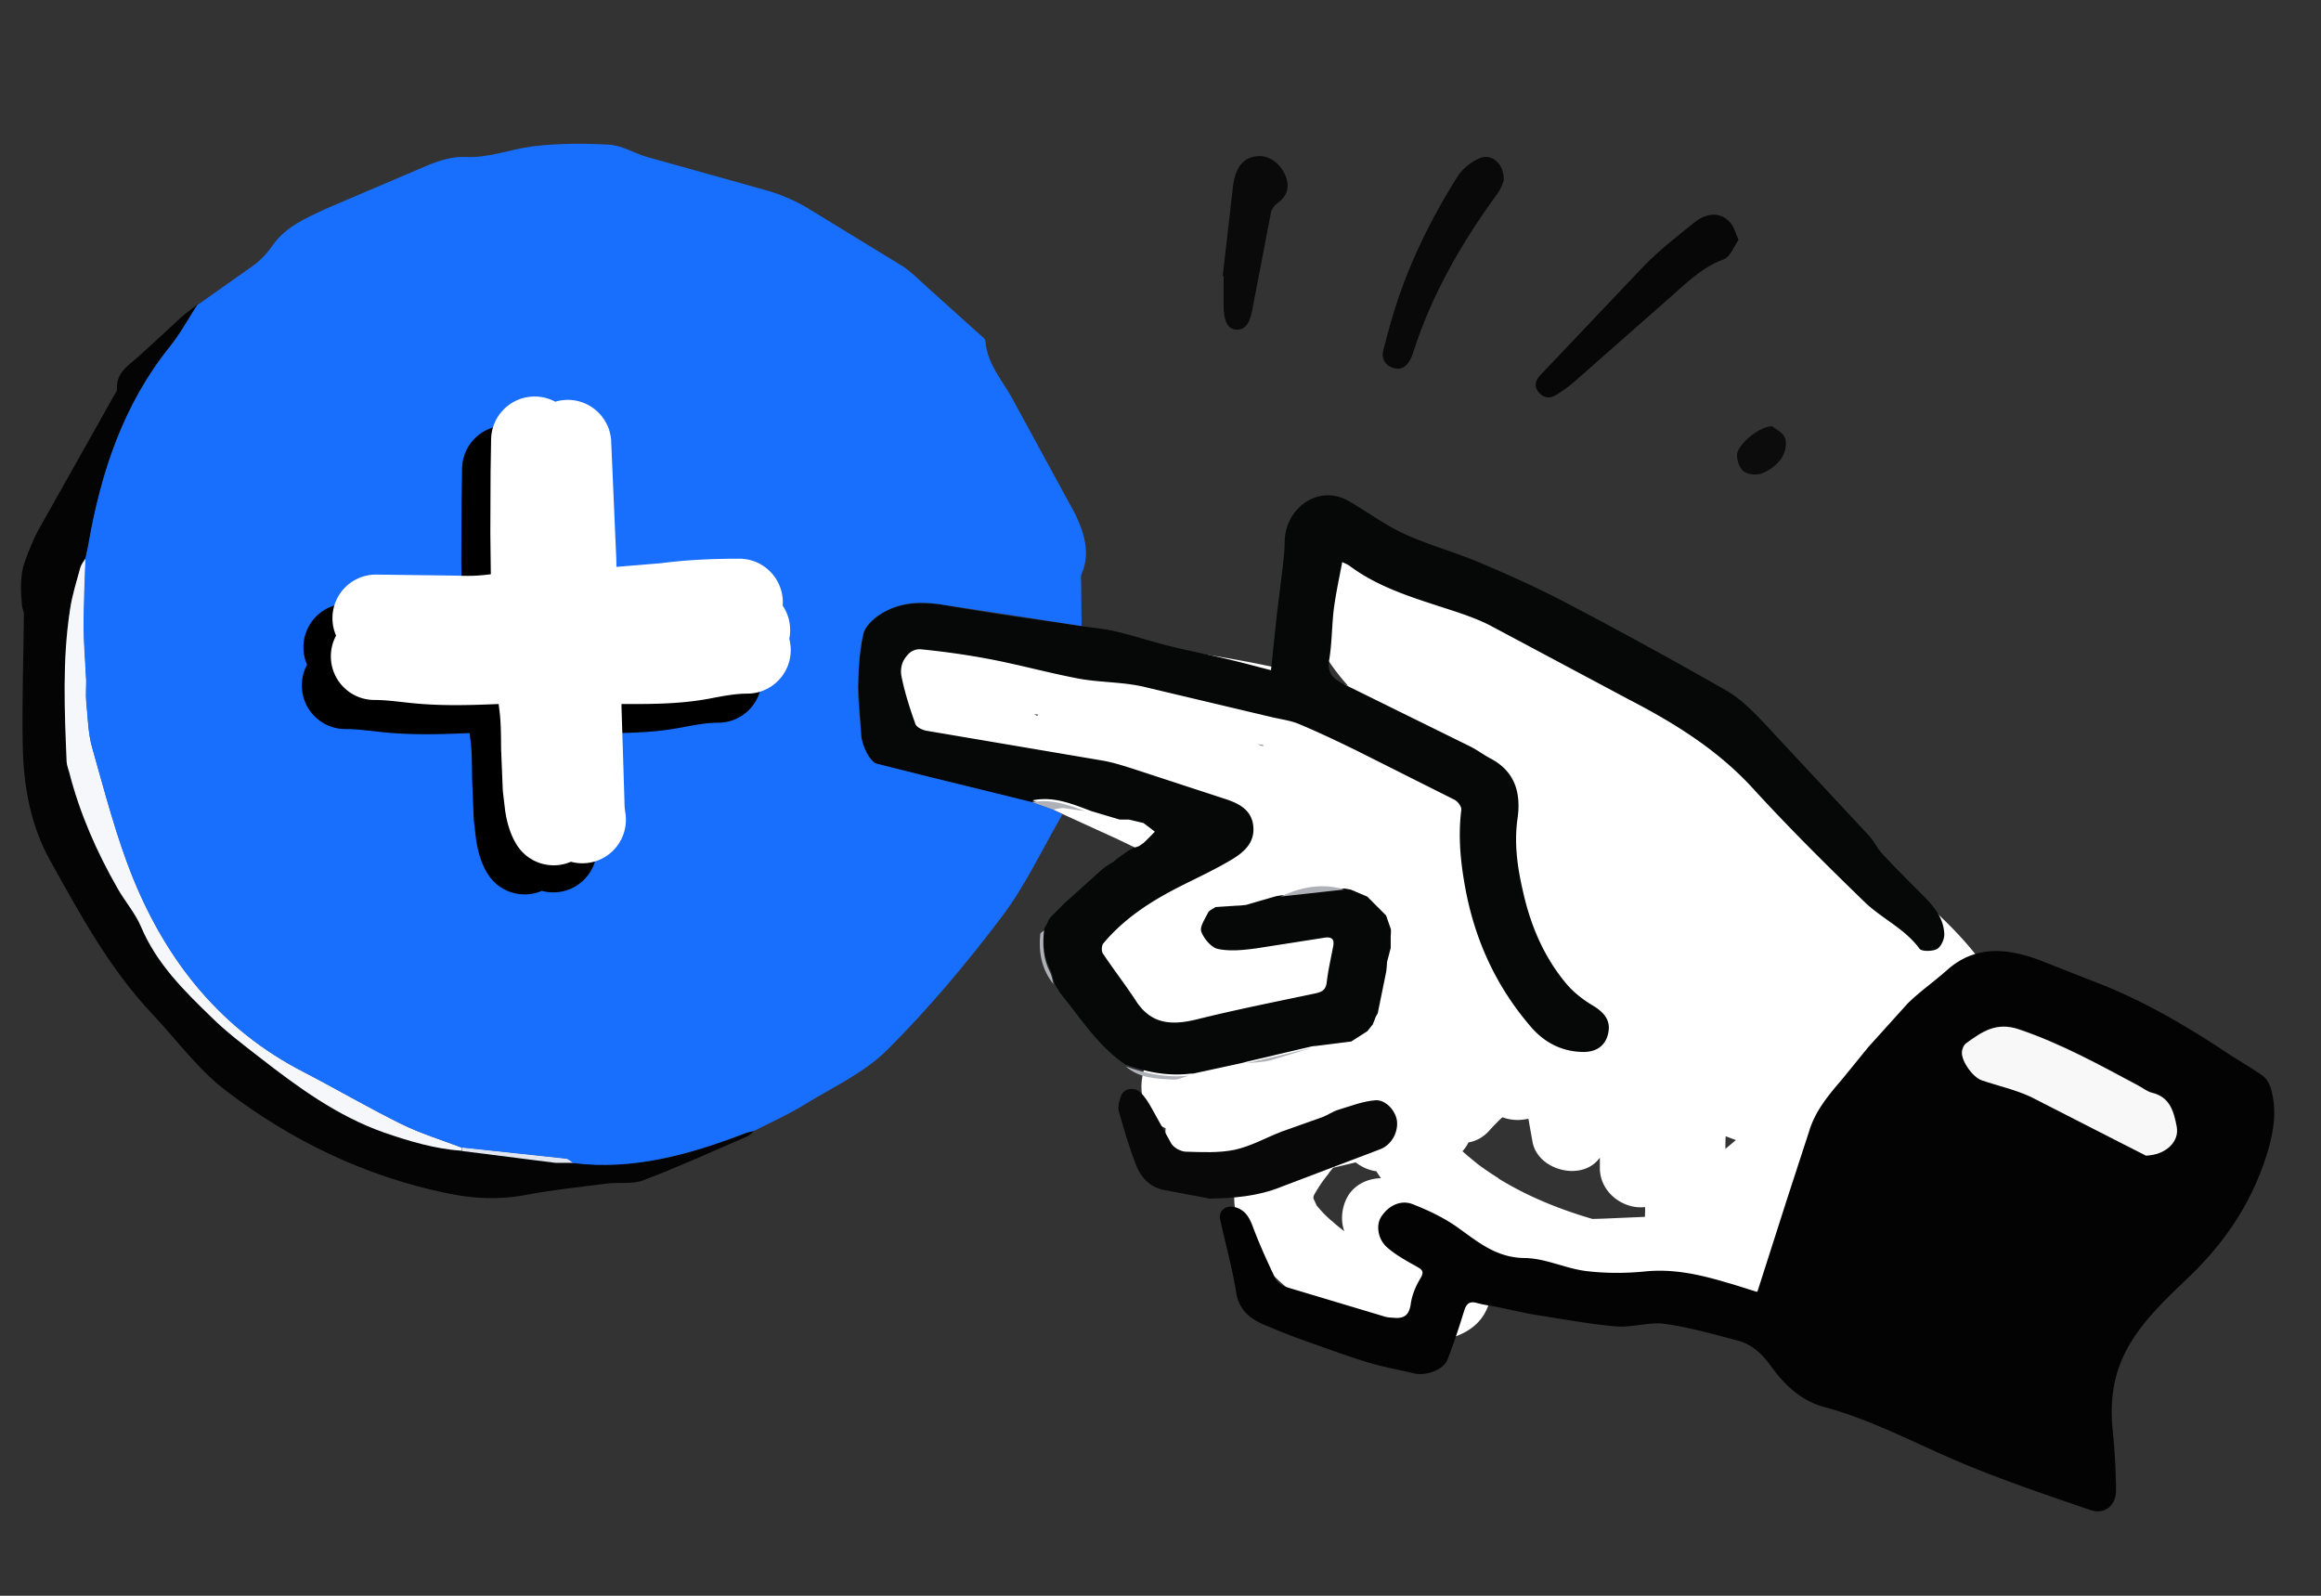 <svg xmlns="http://www.w3.org/2000/svg" width="176" height="121" fill="none"><rect width="100%" height="100%" fill="#333333" stroke="none"/><path d="M150.99 73.993c-2.059-3.104-4.77-5.485-7.709-7.743-2.974-2.275-6.019-4.445-9.046-6.667-3.098-2.275-6.178-4.604-9.416-6.685-3.221-2.081-6.618-3.863-10.032-5.591-3.344-1.676-6.917-3.827-10.719-3.81a3 3 0 0 0-3.467-.847c-1.32.565-2.182 2.099-1.725 3.545.686 2.222 1.848 4.145 3.344 5.803-7.656-2.24-15.663-3.175-23.601-3.81-1.848-.141-3.766-.441-5.614-.37-2.64.106-5.174 1.693-5.192 4.621 0 2.716 2.077 4.374 4.312 5.415l6.002 2.752 6.635 3.034c.669.317 1.355.67 2.059.935-.158.123-.317.265-.475.406-1.162 1.076-1.918 2.611-2.323 4.11-.37 1.341-.634 2.875-.563 4.269.141 2.505 1.83 3.933 3.978 4.851.334.141.669.282 1.003.406-1.197 1.058-2.024 2.487-1.866 4.216.123 1.288.827 2.275 1.813 2.716-.053.723.088 1.464.44 2.17 1.021 2.064 2.869 2.522 4.805 2.399-.035.318-.053.653-.035.988.106 1.834.968 3.387 2.147 4.745 1.936 2.222 4.699 3.986 7.409 5.08 1.355.547 2.834.865 4.295.865 1.812 0 4.048-.441 5.068-2.099.317-.529.511-1.094.546-1.693 2.271.335 4.541.441 6.829.423 2.605.688 5.28 1.111 7.937 1.464 1.796.229 3.573.405 5.368.582.933.088 1.901.264 2.816 0 1.532-.459 2.676-1.87 2.693-3.493 0-1.005-.334-1.781-.633-2.716l-.159-.582c0-.071-.017-.123-.035-.194v-.053c0-.459-.018-.9 0-1.358v-.124c.053-.3.106-.6.194-.917.088-.406.211-.811.334-1.217.018-.071.053-.159.07-.229 1.373-1.764 2.693-3.545 3.978-5.362.37-.141.739-.317 1.109-.512 2.077-1.164 3.449-3.14 4.505-5.221.599.088 1.232-.035 1.796-.388 1.302-.829 2.006-2.699 1.073-4.11h.053zm-20.117 12.171l.757.282-.792.67c0-.317 0-.635.018-.953h.017zM95.761 56.567c-.141-.053-.264-.088-.405-.141l.51.106c-.035 0-.07 0-.106.018v.018zm17.864 32.772c-.581-.37-1.144-.741-1.689-1.164.052.035-.511-.423-.616-.511l-.423-.37a3 3 0 0 0 .458-.67c.546-.088 1.091-.37 1.531-.847.335-.37.669-.723 1.038-1.058a3.43 3.43 0 0 0 1.972.106l.316 1.764c.388 2.117 3.626 2.999 4.999 1.323.035-.053.07-.088.105-.124v.776c0 1.852 1.778 3.157 3.432 2.963 0 .247.001.494-.017.741l-2.059.088a67.49 67.49 0 0 1-1.919.071c-2.534-.741-4.963-1.729-7.128-3.069v-.018zm-34.9-35.153c-.018.035-.035.053-.07.088-.088-.035-.158-.071-.246-.106.106 0 .194 0 .299.018h.018zm22.263 38.399a9.33 9.33 0 0 1-1.091-1.111l-.035-.035c-.018-.035-.035-.088-.07-.141-.018-.035-.123-.282-.194-.406v-.088-.053c0-.035.035-.088.035-.124 0 0 .035-.053.07-.123a13.52 13.52 0 0 1 .404-.653c.141-.212.3-.423.458-.635a2.96 2.96 0 0 0 .264-.353l.264-.318 1.707-.406c.458.353 1.004.6 1.567.67.105.176.229.353.352.529-1.039.018-2.059.511-2.57 1.464-.405.776-.51 1.729-.211 2.558a.31.31 0 0 1-.088-.071c-.053-.035-.246-.194-.317-.247-.176-.141-.369-.3-.528-.459h-.018z" fill="#fff"/><path d="M133.267 97.929l2.253-7.038 1.672-5.133c.475-1.57 1.496-2.752 2.534-3.969l1.936-2.381 2.992-3.316c.933-.917 2.007-1.658 2.975-2.522 2.129-1.905 4.505-1.676 6.917-.811l4.804 1.887c3.309 1.323 6.372 3.104 9.328 5.062.951.635 1.954 1.199 2.887 1.852.299.212.528.6.633.97.458 1.605.247 3.122-.228 4.745-1.092 3.651-3.045 6.667-5.756 9.331-1.777 1.729-3.66 3.387-4.892 5.627-1.056 1.922-1.338 3.951-1.127 6.12.159 1.535.247 3.087.264 4.639 0 1.182-.862 1.887-1.971 1.499-3.186-1.093-6.371-2.169-9.486-3.457-3.538-1.464-6.917-3.333-10.648-4.339-1.708-.458-2.975-1.605-3.996-3.016-.651-.917-1.425-1.711-2.534-2.011-1.848-.494-3.714-1.023-5.597-1.287-1.197-.159-2.481.299-3.696.194-2.041-.177-4.083-.565-6.125-.882-.95-.159-1.883-.388-2.833-.582-.511-.106-1.039-.159-1.531-.3-.599-.176-.845.018-1.021.6-.387 1.252-.792 2.487-1.267 3.704-.3.74-1.602 1.234-2.517 1.023-1.197-.283-2.429-.494-3.608-.865-1.778-.546-3.503-1.199-5.263-1.816-.81-.3-1.619-.635-2.429-.971-1.126-.476-1.971-1.111-2.2-2.487-.299-1.87-.81-3.686-1.214-5.538-.141-.653.44-1.129 1.162-.917.792.229 1.091.847 1.355 1.57.493 1.305 1.074 2.575 1.672 3.828.141.282.475.547.774.635l7.533 2.258c.229.071.458.071.687.088.756.071 1.144-.194 1.267-1.023.088-.67.369-1.358.721-1.94.37-.6.106-.705-.352-.97-.756-.423-1.531-.847-2.182-1.429-.686-.617-.81-1.64-.458-2.24.511-.847 1.461-1.376 2.394-1.023 1.179.459 2.376 1.023 3.397 1.746 1.566 1.111 2.939 2.311 5.086 2.346 1.567 0 3.115.794 4.699.988 1.461.176 2.957.176 4.418.035 2.165-.229 4.189.229 6.213.829.809.229 1.601.494 2.288.706l.07-.018zm29.427-10.319c1.584-.035 2.588-1.093 2.376-2.205-.228-1.111-.492-2.222-1.848-2.558-.387-.088-.721-.37-1.091-.564-2.939-1.57-5.843-3.175-9.029-4.251-1.724-.582-2.816.194-3.995 1.058a1.01 1.01 0 0 0-.317.688c-.035.688.81 1.887 1.496 2.117 1.232.423 2.535.706 3.714 1.252 2.147 1.005 4.206 2.152 6.318 3.228l2.394 1.217-.018.018z" fill="#030303"/><path d="M78.25 60.835l-7.674-1.887-4.083-1.023c-.51-.123-1.126-1.358-1.179-2.187l-.229-3.651c.018-1.34.106-2.681.387-3.986.123-.564.722-1.129 1.25-1.482 1.549-1.005 3.256-1.023 5.069-.706 3.397.617 6.829 1.058 10.243 1.57.862.123 1.742.194 2.605.406 1.355.318 2.675.758 4.03 1.094 1.408.353 2.816.617 4.224.953 1.162.264 2.306.582 3.485.882l.44-4.18.44-3.545c.07-.688.158-1.376.158-2.064.053-2.487 2.552-4.357 4.858-3.034 1.408.811 2.746 1.817 4.206 2.487 1.848.847 3.837 1.376 5.703 2.17 2.253.952 4.488 1.958 6.635 3.087 4.066 2.134 8.096 4.339 12.074 6.614 1.108.635 2.076 1.623 2.974 2.575l7.885 8.467c.352.388.581.9.933 1.288.827.9 1.689 1.764 2.552 2.628 1.003 1.023 2.147 1.975 2.2 3.545 0 .388-.264.953-.564 1.111-.352.176-1.161.194-1.32-.035-1.126-1.534-2.886-2.293-4.188-3.563-2.852-2.769-5.685-5.574-8.378-8.519-2.675-2.946-5.931-4.974-9.398-6.773l-10.613-5.662c-1.109-.564-2.323-.952-3.52-1.34-2.499-.811-4.999-1.587-7.128-3.175-.141-.106-.299-.159-.546-.282-.229 1.199-.475 2.346-.633 3.51-.159 1.288-.141 2.611-.352 3.881-.194 1.076.352 1.499 1.179 1.905l9.521 4.692c.528.265.986.617 1.514.9 1.901.988 2.341 2.663 2.059 4.586-.264 1.887 0 3.704.423 5.521.563 2.522 1.548 4.868 3.185 6.861.563.705 1.32 1.305 2.095 1.764.88.529 1.355 1.129 1.196 2.011-.158.935-.792 1.499-1.848 1.517-1.636 0-2.992-.688-4.048-1.923-2.64-3.069-4.259-6.614-4.98-10.618-.352-1.94-.528-3.863-.282-5.821.035-.229-.264-.635-.51-.759l-7.445-3.739c-1.443-.706-2.887-1.393-4.365-2.011-.634-.265-1.355-.353-2.024-.511l-9.522-2.258c-1.725-.441-3.52-.353-5.245-.688-2.2-.423-4.382-1.023-6.582-1.446-1.742-.335-3.502-.582-5.28-.758-.915-.088-1.69.953-1.478 2.046.246 1.235.634 2.434 1.056 3.616.088.247.528.459.827.511l13.429 2.275c.862.159 1.707.441 2.534.706l6.899 2.258c.95.335 1.848.847 1.936 2.046.106 1.217-.722 1.923-1.584 2.452-1.32.794-2.746 1.446-4.136 2.152-2.13 1.094-4.101 2.381-5.65 4.233-.141.159-.158.6-.035.776.81 1.217 1.707 2.364 2.499 3.581 1.162 1.799 2.728 1.87 4.611 1.411 2.974-.741 6.002-1.34 9.011-1.975.475-.106.775-.247.845-.811.106-.917.317-1.834.493-2.752.123-.6-.176-.741-.687-.653l-5.192.811c-.95.124-1.954.229-2.869.035-.493-.106-1.056-.776-1.25-1.305-.141-.37.282-.97.51-1.446.088-.176.37-.282.563-.423l1.619-.106c.229 0 .458-.035.686-.053l2.306-.67.334-.053 4.823-.529c.158.035.334.053.492.088l1.25.529 1.426 1.429.369 1.058c0 .176 0 .353-.017.529v.353.529l-.282 1.076c0 .229-.035.459-.053.688l-.651 3.192c-.053.088-.106.176-.141.247-.088.212-.158.423-.246.617-.035.035-.071.071-.088.106-.106.123-.211.264-.317.388l-1.214.776-2.658.335c-.106 0-.211.018-.334.035l-4.946 1.164c-.106.035-.211.053-.317.088l-3.731.811c-.106 0-.229 0-.334.018-1.654.176-3.256-.141-4.805-.706-2.006-1.341-3.274-3.351-4.752-5.168l-.299-.406c0-.053-.035-.088-.07-.123a3.55 3.55 0 0 1-.246-.441c0-.053-.018-.088-.053-.106-.088-.3-.123-.617-.264-.9-.528-1.005-.598-2.081-.458-3.192.07-.106.123-.229.194-.335l.158-.37c.053-.018.07-.053.088-.106l.528-.529.528-.529 2.781-2.505c.123-.106.264-.212.387-.317.053 0 .088-.035.123-.07.141-.088.282-.176.44-.265.088-.088.194-.159.282-.247.141-.106.282-.194.405-.3.053 0 .088-.018.106-.071.141-.088.282-.194.422-.282.088-.053.176-.088.264-.141l.475-.159c.141-.106.299-.194.422-.318.264-.247.51-.511.774-.776l-.862-.653-1.109-.265h-.704l-2.13-.635-.422-.159c-1.302-.494-2.587-.953-4.013-.67l-.088.159z" fill="#060707"/><path d="M43.507 88.175c4.576.564 8.835-.653 13.024-2.258.211-.088.44-.124.669-.176-.176.141-.317.335-.528.423-2.622 1.129-5.227 2.328-7.902 3.334-.827.317-1.848.123-2.763.247-2.059.265-4.118.476-6.16.864-2.024.388-4.013.282-6.002-.141-6.195-1.288-11.774-3.986-16.755-7.796-2.094-1.605-3.696-3.828-5.526-5.768-3.238-3.422-5.456-7.514-7.726-11.588-1.531-2.734-2.042-5.662-2.112-8.696-.07-3.351.053-6.703.088-10.036 0-.212-.123-.441-.141-.653-.053-.582-.106-1.182-.07-1.764.018-.511.088-1.058.264-1.535.317-.864.651-1.746 1.109-2.558l5.685-10.107c.088-.159.229-.317.211-.476-.07-1.146.739-1.693 1.478-2.328 1.162-1.023 2.288-2.099 3.432-3.14.387-.335.81-.635 1.214-.952-.686 1.058-1.285 2.17-2.059 3.14-3.555 4.392-5.245 9.525-6.195 14.975-.07.37-.158.723-.229 1.094-.141.229-.334.459-.405.706-.282 1.041-.616 2.081-.774 3.14-.598 3.845-.422 7.726-.264 11.589 0 .282.141.565.211.847.81 3.104 2.094 5.997 3.661 8.766.563.988 1.338 1.87 1.778 2.91 1.179 2.787 3.256 4.833 5.35 6.861 1.126 1.094 2.394 2.064 3.643 3.034 2.904 2.258 5.861 4.427 9.398 5.68 1.936.688 3.872 1.27 5.931 1.394l7.11.9c.458.053.915 0 1.373 0l-.018.071z" fill="#040404"/><path d="M91.678 90.873l-3.485-.653c-1.021-.229-1.707-.97-2.059-1.905-.51-1.323-.915-2.699-1.302-4.075-.088-.353.053-.811.194-1.182.194-.511.968-.67 1.426-.247.37.335.651.811.898 1.252l1.478 2.663c.211.318.704.582 1.074.6 1.25.035 2.517.106 3.714-.141 1.232-.265 2.376-.917 3.555-1.376l3.132-1.111c.405-.159.757-.423 1.18-.547.932-.282 1.865-.653 2.816-.723.809-.053 1.548.829 1.636 1.587.088.882-.44 1.799-1.249 2.117l-7.568 2.875c-1.76.705-3.555.847-5.456.882l.018-.018z" fill="#080808"/><path d="M131.842 18.168c-.352.494-.616 1.288-1.109 1.482-1.83.67-3.098 2.064-4.506 3.263l-6.846 6.032c-.422.37-.88.688-1.355.988s-.951.282-1.338-.176c-.405-.476-.246-.953.141-1.34l7.85-8.272c1.179-1.199 2.534-2.258 3.854-3.316 1.038-.811 2.147-.706 2.781.194.193.265.281.617.51 1.146h.018z" fill="#070707"/><path d="M114.048 13.635c-.088.212-.211.67-.493 1.041-2.692 3.686-4.963 7.602-6.371 11.977-.07.194-.123.388-.229.582-.281.547-.686.882-1.337.653-.634-.212-.88-.741-.722-1.341.352-1.376.739-2.769 1.197-4.11 1.109-3.193 2.622-6.191 4.418-9.031.369-.6 1.038-1.129 1.689-1.411.915-.388 1.866.423 1.831 1.658l.017-.018z" fill="#090909"/><path d="M92.717 20.919l.792-6.879c.211-1.499.862-2.152 1.954-2.205.845-.035 1.707.635 2.059 1.605.299.847.035 1.464-.669 1.976-.211.159-.422.423-.475.688l-1.355 7.055c-.194 1.252-.528 1.887-1.302 1.834-.651-.053-.95-.688-.933-1.887v-2.187h-.07z" fill="#0a0a0a"/><path d="M134.393 32.331c.229.194.81.459.968.882s0 1.094-.246 1.499a3.32 3.32 0 0 1-1.408 1.146c-.405.176-1.074.159-1.443-.088-.335-.212-.546-.811-.546-1.252-.018-.741 1.637-2.187 2.675-2.205v.018z" fill="#0c0c0c"/><g fill="#aeb1b7"><path d="M85.343 80.855c1.549.565 3.133.882 4.805.706-.387.106-.792.317-1.179.3-1.267-.071-2.57-.088-3.608-1.005h-.018zm9.169-.229l4.946-1.164-3.115.935c-.598.159-1.232.159-1.848.229h.018zm7.428-13.176l-4.823.529c1.549-.723 3.133-1.041 4.823-.529zm-23.69-6.615c1.426-.282 2.728.176 4.013.67l-1.584-.229c-.282-.018-.563.071-.845.123l-1.584-.564zm.915 9.701c-.123 1.111-.07 2.169.458 3.192.141.265.176.6.264.9-.898-1.111-1.144-2.416-1.003-3.792 0-.106.176-.194.282-.282v-.018zm24.903 7.267l.247-.617-.247.617z"/><path d="M79.957 74.734l.246.441-.246-.441zm4.418-9.242l-.44.265.44-.265zm.686-.547l-.405.3.405-.3z"/></g><path d="M35.024 87.258c-2.059-.141-3.995-.723-5.931-1.393-3.538-1.252-6.494-3.422-9.398-5.68-1.25-.97-2.517-1.923-3.643-3.034-2.094-2.028-4.171-4.074-5.35-6.861-.44-1.041-1.214-1.923-1.778-2.91-1.584-2.769-2.869-5.68-3.661-8.766-.07-.282-.194-.564-.211-.847-.158-3.863-.334-7.743.264-11.588.158-1.058.493-2.099.774-3.14.07-.247.264-.476.405-.706l-.141 4.992c0 1.429.141 2.857.194 4.286.018.511-.035 1.041 0 1.552.123 1.182.123 2.416.458 3.545.95 3.334 1.813 6.72 3.115 9.93 2.587 6.332 6.688 11.447 12.901 14.64 2.499 1.288 4.928 2.716 7.427 3.951 1.461.723 3.045 1.199 4.558 1.781v.264l.018-.018z" fill="#f6f7fa"/><path d="M35.024 87.258v-.265l7.938.847c.194.018.37.212.546.335h-1.373l-7.11-.9v-.018z" fill="#e2e7ef"/><path d="M162.694 87.61l-2.393-1.217-6.319-3.228c-1.179-.547-2.481-.829-3.713-1.252-.669-.229-1.532-1.429-1.496-2.117 0-.247.14-.564.316-.688 1.197-.864 2.271-1.64 3.996-1.058 3.185 1.076 6.089 2.681 9.028 4.251.37.194.704.476 1.092.565 1.355.335 1.636 1.446 1.848 2.557.228 1.111-.792 2.17-2.376 2.205l.017-.018z" fill="#f8f8f8"/><g fill="#196ffd"><path fill-rule="evenodd" d="M53.015 29.066a3.94 3.94 0 0 1 2.997-.539c.899.198 1.503.684 1.801.96.324.301.558.61.702.816.224.32.555.904.478.776l1.429 2.526c.794 1.506 1.395 3.089 1.785 4.737a3.28 3.28 0 0 1 1.511.385 3.31 3.31 0 0 1 1.373 4.47l-.907 1.73-2.956 5.476-.726 1.143a5.07 5.07 0 0 1-.497.587l-.002.002c-.134.134-.641.641-1.461.898-.485.152-1.221.258-2.044-.01-.844-.275-1.407-.822-1.738-1.309-.535-.79-.581-1.584-.592-1.769l-.001-.008-.004-.367-.097-.08c-.074-.064-.156-.14-.241-.23-.281.181-.566.309-.846.394a3.31 3.31 0 0 1-1.79.544c-.919 1.483-2.847 2.001-4.392 1.15a3.29 3.29 0 0 1-1.436-1.58l-2.848 3.144c-2.306 2.641-4.391 5.509-6.391 8.516-1.011 1.52-3.06 1.93-4.576.917s-1.926-3.066-.915-4.586c2.093-3.146 4.354-6.27 6.915-9.203 3.987-4.565 8.293-8.79 12.714-12.807l.046-.457c.062-.579.162-1.341.325-2.103.148-.693.41-1.69.923-2.562.262-.445.716-1.078 1.463-1.558zm7.729 20.893s.001-.01.005-.035c-.003.022-.005.035-.005.035z"/><path d="M14.978 23.124l4.294-3.034c.546-.406 1.038-.952 1.426-1.517 1.003-1.411 2.534-2.046 3.995-2.734l7.814-3.334c.88-.353 1.866-.653 2.781-.6 1.795.088 3.432-.6 5.139-.811 1.901-.229 3.854-.229 5.773-.123.95.053 1.866.635 2.816.917l9.205 2.575c1.021.3 2.042.741 2.974 1.288l7.269 4.445c.651.423 1.214 1.023 1.795 1.534l3.978 3.581c.194.176.493.37.493.582.141 1.834 1.443 3.122 2.2 4.639l4.576 8.396c.651 1.358 1.232 2.963.51 4.586-.07.176-.053.406-.035.6l.035 3.351-10.243-1.57c-1.813-.317-3.502-.317-5.069.706-.528.335-1.126.917-1.25 1.482-.282 1.288-.37 2.646-.387 3.986-.018 1.217.158 2.434.229 3.651.053.829.669 2.046 1.179 2.187l4.083 1.023 7.674 1.887 1.584.564.757.353c-1.549 2.663-2.834 5.45-4.646 7.831-2.658 3.51-5.526 6.932-8.642 10.036-1.76 1.764-4.189 2.857-6.354 4.198-1.197.741-2.499 1.305-3.766 1.958-.229.053-.44.088-.669.176-4.189 1.605-8.466 2.822-13.024 2.258-.176-.106-.352-.3-.546-.335l-7.938-.847c-1.531-.582-3.098-1.058-4.558-1.781-2.517-1.235-4.946-2.663-7.427-3.951-6.213-3.192-10.314-8.308-12.901-14.64-1.302-3.193-2.165-6.597-3.115-9.93-.317-1.129-.334-2.346-.458-3.545-.053-.511 0-1.041 0-1.552-.07-1.429-.194-2.857-.194-4.286 0-1.658.088-3.334.141-4.992.07-.37.176-.723.229-1.094.95-5.45 2.658-10.583 6.195-14.975.774-.97 1.373-2.081 2.059-3.14h.018zm40.11 8.713c-.563 0-1.302-.247-1.672 0-.862.617-1.848 1.129-2.358 2.205-.862 1.817-1.866 3.581-2.834 5.362l-1.971 3.633c-1.918 3.651-3.608 7.443-6.283 10.636-2.886-2.134-5.755-4.286-8.008-7.355l-1.478.776c-.317-.106-.669-.335-.968-.3-1.478.229-2.605 1.094-3.45 2.258-.704.988-1.461 1.87-2.499 2.522-.933.582-1.056 1.199-.827 2.258.352 1.605 1.355 2.734 2.358 3.933 2.147 2.575 4.365 5.062 7.357 6.703.563.317 1.074.723 1.619 1.058 1.637 1.041 3.238 2.117 4.91 3.069 1.478.847 3.344.176 3.784-1.235 1.285.37 2.464-.035 3.203-1.094.405-.582.792-1.164 1.232-1.729l13.112-17.233 2.605-3.51c.546-.758.51-1.993-.141-2.628-2.622-2.54-4.664-5.486-6.283-8.749-.317-.653-.722-.864-1.39-.617l-.018.035z"/><path d="M48.332 29.29a8.38 8.38 0 0 1 .786.269l4.95 2.14 1.13.254c.723.156 1.339.539 1.79 1.057l.822.35c1.825.775 3.998 1.697 5.901 2.928.515.333.93.69 1.22.947l.261.232.393.339.021.017c.229.179 1.335 1.046 1.495 2.616.142 1.4-.592 2.445-.738 2.653l-.017.024c-1.374 2.016-3.061 3.99-4.589 5.777l-1.786 2.118-.261.319-1.3 1.621c-.256 2.6-.94 5.319-3.051 7.861-2.04 2.457-4.545 4.574-6.729 6.419l-.837.709-1.335 1.152-3.617 3.028c-.484.376-1.4.96-2.636.942-1.473-.021-2.501-.86-3.043-1.659-.469-.691-.637-1.405-.709-1.837l-.066-.56c-.155.131-.368.299-.608.445l-.004.002c-.208.127-1.772 1.079-3.522.073-.749-.431-1.136-1.029-1.311-1.35a3.86 3.86 0 0 1-.308-.755l-.137-.567-.005-.022c-.14-.64-.274-1.775-.344-2.389-.92.221-2.344.269-3.581-.959a3.99 3.99 0 0 1-.977-1.611c-.213-.08-.428-.184-.64-.318-.966-.608-1.34-1.497-1.468-1.841l-.083-.244c-.44.156-1.067.277-1.805.12-1.639-.348-2.296-1.657-2.488-2.28a3.46 3.46 0 0 1-.146-1.218c.034-.586.225-1.138.279-1.292l.007-.019a12.82 12.82 0 0 1 .627-1.491c.905-1.764 1.717-3.013 2.816-4.549l.934-1.244c.345-.435.933-1.153 1.534-1.647 1.133-.93 2.397-.894 3.103-.752.653.132 1.163.407 1.402.542l.474.292c.74.221 1.35.182 2.166-.146l.02-.011c.093-.049.46-.241.933-.352.453-.106 1.816-.319 3.039.727 1.123.961 1.211 2.229 1.221 2.638a6.32 6.32 0 0 1-.099 1.137l-.023.134.363-.323 3.679-3.294.631-.569c1.355-1.222 3.442-1.111 4.66.247.656.73.927 1.673.826 2.578l1.992-1.975c.851-.839 1.255-1.192 2.171-1.893l.624-.459.171-.168c.141-.132.558-.515 1.194-.769.784-.313 1.851-.402 2.894.132a3.61 3.61 0 0 1 .651.426l2.157-2.592c-1.171-.671-2.432-1.208-3.875-1.824l-1.678-.724-1.952-.878c-1.578-.397-3.233-.914-4.871-1.713-.249-.121-.968-.551-1.408-.863a5.15 5.15 0 0 1-.565-.456l-.005-.004c-.08-.075-.393-.373-.651-.833a3.35 3.35 0 0 1-.429-1.625c-.004-1.034.475-2.042 1.346-2.687.688-.509 1.373-.608 1.641-.636a3.46 3.46 0 0 1 .728.002 4.04 4.04 0 0 1 .646.126zm1.077.696zm11.485 9.402l-.003.004.003-.004zM32.117 63.964l-.017.014.017-.014zm6.691 2.923l-.01.007zm13.409-22.384a.53.53 0 0 1 .009-.01l-.009.01zm-21.879 1.561l-.041-.025.041.025z" fill-rule="evenodd"/></g><path fill-rule="evenodd" d="M39.899 32.664a3.28 3.28 0 0 0-1.559-.392c-1.823 0-3.3 1.481-3.3 3.307L35 37.969l-.019 4.639.038 3.142c-.661.079-1.226.133-1.952.119l-1.127-.022-5.631-.073c-1.823 0-3.3 1.481-3.3 3.307 0 .47.098.918.275 1.323a3.3 3.3 0 0 0-.395 1.57c0 1.827 1.477 3.307 3.3 3.307.673 0 1.328.072 2.195.168l.492.054c2.336.252 4.638.174 6.737.085l.096.809c.075.778.081 1.582.088 2.566v.029l.127 3.137.017.174.168 1.415c.085.524.287 1.666.927 2.628.899 1.351 2.618 1.826 4.054 1.203a3.28 3.28 0 0 0 1.413.071c1.798-.3 3.012-2.004 2.713-3.806-.044-.264-.064-.524-.066-.889l-.113-3.628-.001-.024-.108-3.406-.002-.281 1.384.001c1.665-.008 3.531-.067 5.412-.433 1.109-.216 1.957-.354 2.738-.354 1.823 0 3.3-1.481 3.3-3.307 0-.294-.038-.579-.11-.851a3.33 3.33 0 0 0 .065-.658c0-.687-.209-1.325-.566-1.853l.01-.255c0-1.826-1.477-3.307-3.3-3.307-1.86 0-3.928.076-5.899.337l-3.416.283-.012-.58-.394-9.063c-.158-1.82-1.758-3.166-3.574-3.008a3.31 3.31 0 0 0-.664.127z" fill="#000"/><path fill-rule="evenodd" d="M42.099 30.459a3.28 3.28 0 0 0-1.559-.392c-1.823 0-3.3 1.481-3.3 3.307l-.039 2.389-.019 4.639.038 3.142c-.661.079-1.226.133-1.952.119l-1.127-.022-5.631-.073c-1.823 0-3.3 1.481-3.3 3.307 0 .471.098.918.275 1.323a3.3 3.3 0 0 0-.395 1.57c0 1.827 1.477 3.307 3.3 3.307.673 0 1.328.072 2.195.168l.492.054c2.336.252 4.638.174 6.737.085l.096.809c.075.778.081 1.582.088 2.566v.029l.128 3.137.017.174.168 1.415c.085.524.287 1.666.927 2.628.899 1.351 2.618 1.826 4.054 1.203.446.123.926.152 1.413.071 1.798-.3 3.012-2.004 2.713-3.806-.044-.264-.064-.524-.066-.889l-.113-3.628-.001-.024-.108-3.406-.002-.281 1.384.002c1.665-.008 3.531-.067 5.412-.433 1.109-.216 1.956-.354 2.738-.354 1.823 0 3.3-1.481 3.3-3.307 0-.294-.038-.58-.11-.851a3.33 3.33 0 0 0 .065-.658c0-.687-.209-1.324-.566-1.853l.01-.255c0-1.826-1.477-3.307-3.3-3.307-1.86 0-3.928.076-5.899.337l-3.416.283-.012-.58-.394-9.063c-.158-1.82-1.758-3.167-3.573-3.008a3.31 3.31 0 0 0-.665.127z" fill="#fff"/></svg>